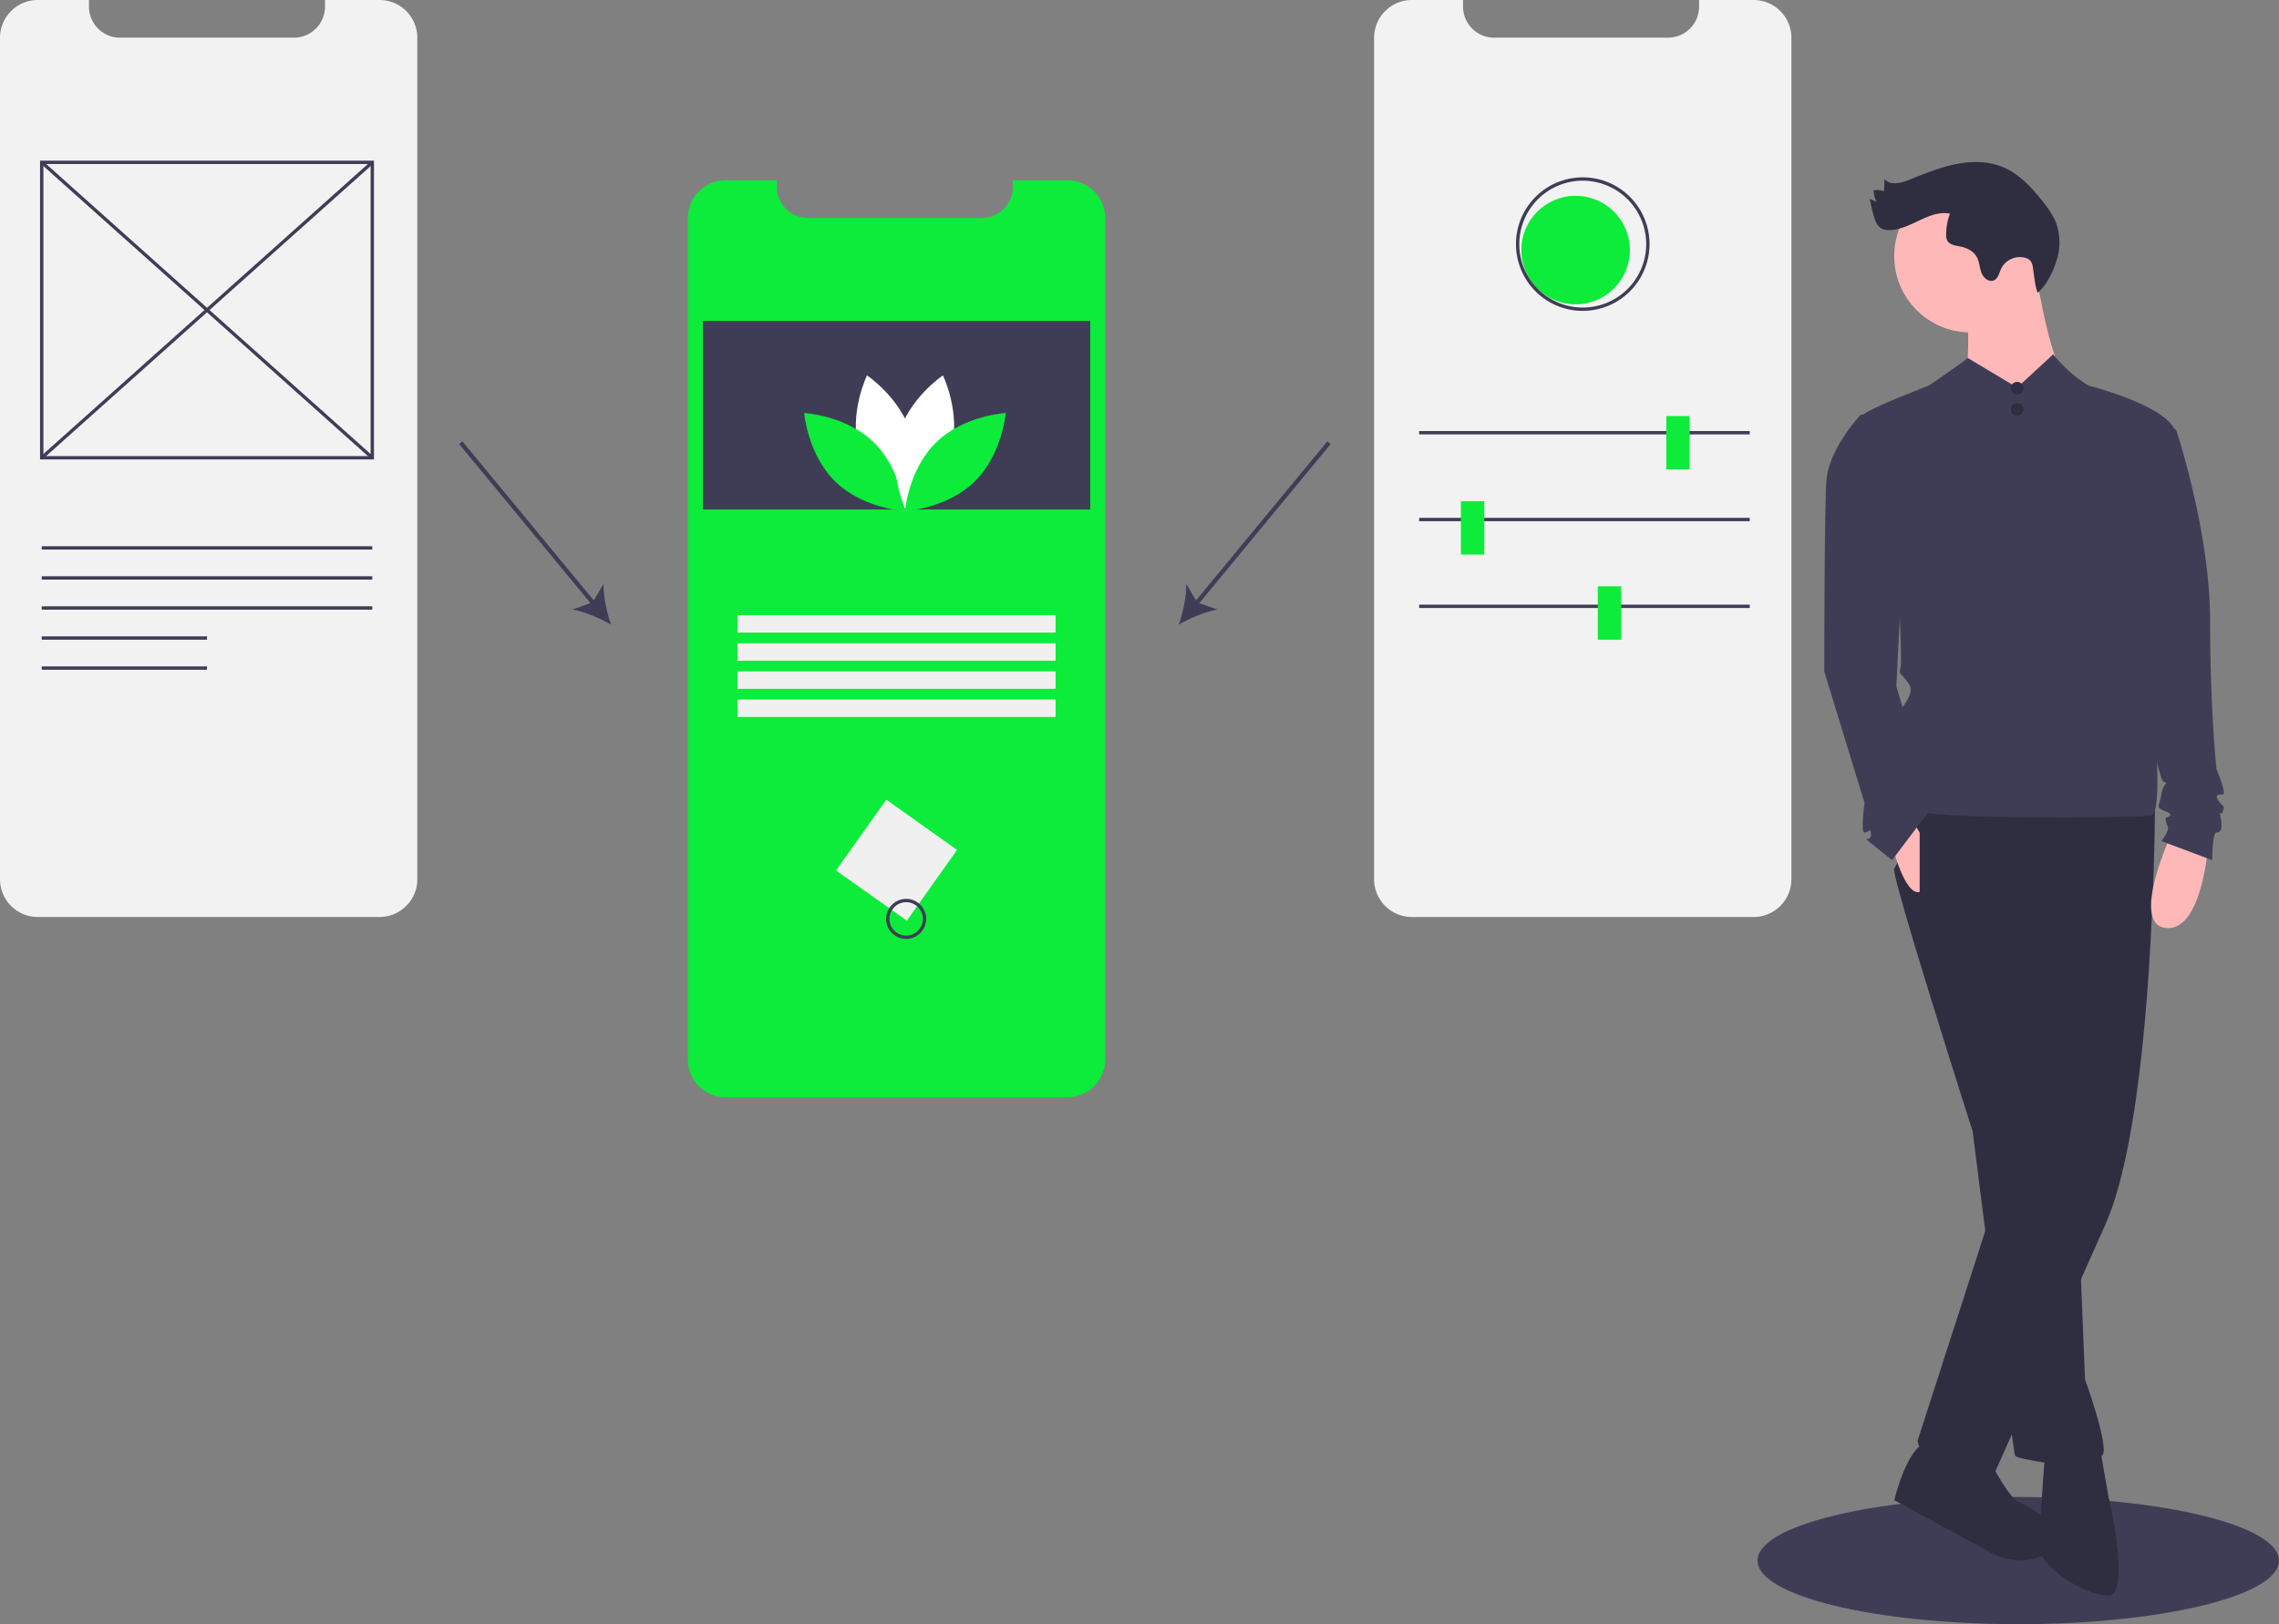 <svg data-name="Layer 1" xmlns="http://www.w3.org/2000/svg" width="1075.03" height="766.356" viewBox="0 0 1075.03 766.356" xmlns:xlink="http://www.w3.org/1999/xlink"><rect x="0" y="0" width="1075.03" height="766.356" fill="#808080" stroke="none"/><title>mobile_prototyping</title><ellipse cx="952.03" cy="736.356" rx="123" ry="30" fill="#3f3d56"/><path d="M583.821,169.719V566.728a17.839,17.839,0,0,1-17.839,17.831H404.805a17.808,17.808,0,0,1-17.839-17.831V169.719A17.838,17.838,0,0,1,404.805,151.88h24.123v3.095a14.688,14.688,0,0,0,14.688,14.688h81.971A14.688,14.688,0,0,0,540.276,154.975V151.88h25.707A17.833,17.833,0,0,1,583.821,169.719Z" transform="translate(-62.485 -66.822)" fill="#0dec3a"/><rect x="331.562" y="151.412" width="182.718" height="88.996" fill="#3f3d56"/><path d="M467.613,279.343c4.783,17.681,21.166,28.631,21.166,28.631s8.628-17.716,3.845-35.398-21.166-28.631-21.166-28.631S462.83,261.662,467.613,279.343Z" transform="translate(-62.485 -66.822)" fill="#fff"/><path d="M474.642,275.543c13.125,12.777,14.728,32.417,14.728,32.417s-19.676-1.074-32.801-13.851S441.84,261.692,441.84,261.692,461.517,262.766,474.642,275.543Z" transform="translate(-62.485 -66.822)" fill="#0dec3a"/><path d="M511.126,279.343c-4.783,17.681-21.166,28.631-21.166,28.631s-8.628-17.716-3.845-35.398,21.166-28.631,21.166-28.631S515.909,261.662,511.126,279.343Z" transform="translate(-62.485 -66.822)" fill="#fff"/><path d="M504.097,275.543c-13.125,12.777-14.728,32.417-14.728,32.417s19.676-1.074,32.801-13.851S536.899,261.692,536.899,261.692,517.222,262.766,504.097,275.543Z" transform="translate(-62.485 -66.822)" fill="#0dec3a"/><rect x="347.904" y="290.246" width="150.033" height="8.236" fill="#f0f0f0"/><rect x="347.904" y="303.514" width="150.033" height="8.236" fill="#f0f0f0"/><rect x="347.904" y="316.783" width="150.033" height="8.236" fill="#f0f0f0"/><rect x="347.904" y="330.052" width="150.033" height="8.236" fill="#f0f0f0"/><rect x="464.917" y="452.213" width="40.954" height="40.954" transform="translate(300.734 -260.552) rotate(35.371)" fill="#f0f0f0"/><path d="M489.936,509.851A9.451,9.451,0,1,1,499.387,500.4,9.462,9.462,0,0,1,489.936,509.851Zm0-17.327A7.876,7.876,0,1,0,497.812,500.4,7.885,7.885,0,0,0,489.936,492.524Z" transform="translate(-62.485 -66.822)" fill="#3f3d56"/><path d="M259.34,84.66V481.67a17.839,17.839,0,0,1-17.839,17.831H80.324A17.808,17.808,0,0,1,62.485,481.67V84.66A17.838,17.838,0,0,1,80.324,66.822h24.123V69.917a14.688,14.688,0,0,0,14.688,14.688h81.971A14.688,14.688,0,0,0,215.795,69.917V66.822h25.706A17.833,17.833,0,0,1,259.34,84.66Z" transform="translate(-62.485 -66.822)" fill="#f2f2f2"/><path d="M238.894,283.603H81.379V142.627H238.894Zm-155.94-1.575H237.319V144.202H82.954Z" transform="translate(-62.485 -66.822)" fill="#3f3d56"/><rect x="159.349" y="108.532" width="1.575" height="209.165" transform="translate(-167.959 123.647) rotate(-48.205)" fill="#3f3d56"/><rect x="55.554" y="212.327" width="209.165" height="1.575" transform="translate(-163.769 94.129) rotate(-41.794)" fill="#3f3d56"/><rect x="19.682" y="257.735" width="155.94" height="1.575" fill="#3f3d56"/><rect x="19.682" y="271.911" width="155.94" height="1.575" fill="#3f3d56"/><rect x="19.682" y="286.088" width="155.94" height="1.575" fill="#3f3d56"/><rect x="19.682" y="300.264" width="77.97" height="1.575" fill="#3f3d56"/><rect x="19.682" y="314.44" width="77.97" height="1.575" fill="#3f3d56"/><path d="M907.515,84.66V481.67a17.839,17.839,0,0,1-17.839,17.831H728.499a17.808,17.808,0,0,1-17.839-17.831V84.66a17.838,17.838,0,0,1,17.839-17.839h24.123V69.917a14.688,14.688,0,0,0,14.688,14.688h81.971A14.688,14.688,0,0,0,863.97,69.917V66.822h25.706A17.833,17.833,0,0,1,907.515,84.66Z" transform="translate(-62.485 -66.822)" fill="#f2f2f2"/><rect x="669.432" y="203.392" width="155.94" height="1.575" fill="#3f3d56"/><rect x="669.432" y="244.346" width="155.94" height="1.575" fill="#3f3d56"/><rect x="669.432" y="285.3" width="155.94" height="1.575" fill="#3f3d56"/><circle cx="743.242" cy="117.997" r="25.602" fill="#0dec3a"/><rect x="785.993" y="196.304" width="11.026" height="25.202" fill="#0dec3a"/><rect x="689.121" y="236.47" width="11.026" height="25.202" fill="#0dec3a"/><rect x="753.703" y="276.637" width="11.026" height="25.202" fill="#0dec3a"/><path d="M809.088,213.508a31.503,31.503,0,1,1,31.503-31.503A31.539,31.539,0,0,1,809.088,213.508Zm0-61.431a29.928,29.928,0,1,0,29.928,29.928A29.962,29.962,0,0,0,809.088,152.078Z" transform="translate(-62.485 -66.822)" fill="#3f3d56"/><rect x="310.446" y="264.368" width="2" height="99.257" transform="translate(-191.12 203.346) rotate(-39.546)" fill="#3f3d56"/><path d="M350.73,361.573c-5.241-3.038-12.501-6.182-18.219-7.126l9.525-3.403L347.179,342.336C347.023,348.129,348.737,355.853,350.73,361.573Z" transform="translate(-62.485 -66.822)" fill="#3f3d56"/><rect x="608.161" y="312.996" width="99.257" height="2.001" transform="translate(-65.568 554.629) rotate(-50.467)" fill="#3f3d56"/><path d="M618.506,361.573c1.991-5.721,3.705-13.445,3.55-19.238l5.144,8.709,9.524,3.402C631.005,355.389,623.746,358.534,618.506,361.573Z" transform="translate(-62.485 -66.822)" fill="#3f3d56"/><path d="M1079.015,444.678s0,146-23,199l-53,119s-34-2-36-16l40-124,24-73,6-114Z" transform="translate(-62.485 -66.822)" fill="#2f2e41"/><path d="M1046.015,448.678l-9,61,6,134,3,74s12,33,8,36l-8,6s-32-4-33-6-20-153-20-153-39-122-37-124,11-32,11-32Z" transform="translate(-62.485 -66.822)" fill="#2f2e41"/><path d="M1053.015,749.678l4,23s11,47,0,47-31-13-32-21,2-44,2-44Z" transform="translate(-62.485 -66.822)" fill="#2f2e41"/><path d="M1002.015,757.678s8,16,13,18,27.77,15.083,14.385,23.541-27.385.459-27.385.459l-46-25s6-25,15-27S1002.015,757.678,1002.015,757.678Z" transform="translate(-62.485 -66.822)" fill="#2f2e41"/><circle cx="929.53" cy="120.856" r="36" fill="#ffb8b8"/><path d="M1022.015,190.678s7,46,14,52-15,27-25,26-21-23-21-23,3-29-2-37S1022.015,190.678,1022.015,190.678Z" transform="translate(-62.485 -66.822)" fill="#ffb8b8"/><path d="M1014.015,249.678,1031,234a64.292,64.292,0,0,0,20.015,16.678c13,7-25,79-25,79l-61-76s19.402-12.897,25.701-17.948Z" transform="translate(-62.485 -66.822)" fill="#3f3d56"/><path d="M1024.015,310.678s26.8-46.719,23.9-61.86c0,0,39.1,9.86,41.1,22.86s-19,60-19,60,17,119,7,120-110,2-112-3,2-20-4-25-13-2-10-10,16-18,12-24-5-4-4-8-2-57-2-57-21-58-16-62,31.228-13.86,31.228-13.86Z" transform="translate(-62.485 -66.822)" fill="#3f3d56"/><path d="M1104.015,466.678s-3,40-20,38,3-45,3-45Z" transform="translate(-62.485 -66.822)" fill="#ffb8b8"/><path d="M955.015,465.678s6,24,13,22v-28l-3-5Z" transform="translate(-62.485 -66.822)" fill="#ffb8b8"/><path d="M1021.377,192.857a6.222,6.222,0,0,0-1.027-2.895,4.694,4.694,0,0,0-2.188-1.387,9.833,9.833,0,0,0-11.717,5.021c-.923,2.014-1.367,4.607-3.392,5.504-2.354,1.043-4.966-1.177-5.89-3.58s-.95-5.126-2.183-7.386c-1.462-2.68-4.418-4.26-7.404-4.893-2.475-.525-5.504-.8-6.62-3.07a6.078,6.078,0,0,1-.452-2.744,28.964,28.964,0,0,1,1.787-9.792c-9.797-1.957-18.511,7.604-28.501,7.758a7.525,7.525,0,0,1-3.676-.72c-2.216-1.184-3.18-3.808-3.848-6.231q-1.064-3.86-1.751-7.81L947.714,162.1a12.551,12.551,0,0,1-1.425-5.512,13.192,13.192,0,0,1,4.918.415l.233-5.734c2.472,3.134,7.4,2.033,11.119.582,7.177-2.8,14.317-5.831,21.849-7.447s15.606-1.735,22.729,1.201c7.485,3.085,13.256,9.22,18.34,15.521,2.818,3.493,5.542,7.164,7.063,11.386a27.595,27.595,0,0,1-.06,17.601c-1.64,5.134-4.688,11.344-8.792,14.902C1022.253,201.38,1022.058,196.744,1021.377,192.857Z" transform="translate(-62.485 -66.822)" fill="#2f2e41"/><path d="M953.015,259.678l-13,3s-15,16-16,31-1,90-1,90l19,62s-2,14,0,14,3-3,3,1-5,0,0,4l10,8,16.713-22.158s1.287-8.842-1.713-10.842-3-3-2-6,3-4,2-6-4-5-4-7,0-4-1-5-8-25-8-25l4-78Z" transform="translate(-62.485 -66.822)" fill="#3f3d56"/><path d="M1079.015,264.678l10,5s16,48,16,90,3,70,3,70,5,12,3,12-4,0-2,3,3,2,2,5-2-2-1,3,0,7-2,7-2,13-2,13l-24-9s4-5,3-7a9.965,9.965,0,0,1-1-4s5-1,0-3-3-2-2-8,4-5,1-6-21-94-21-94Z" transform="translate(-62.485 -66.822)" fill="#3f3d56"/><circle cx="951.515" cy="183.178" r="3" fill="#2f2e41"/><circle cx="951.515" cy="193.178" r="3" fill="#2f2e41"/></svg>